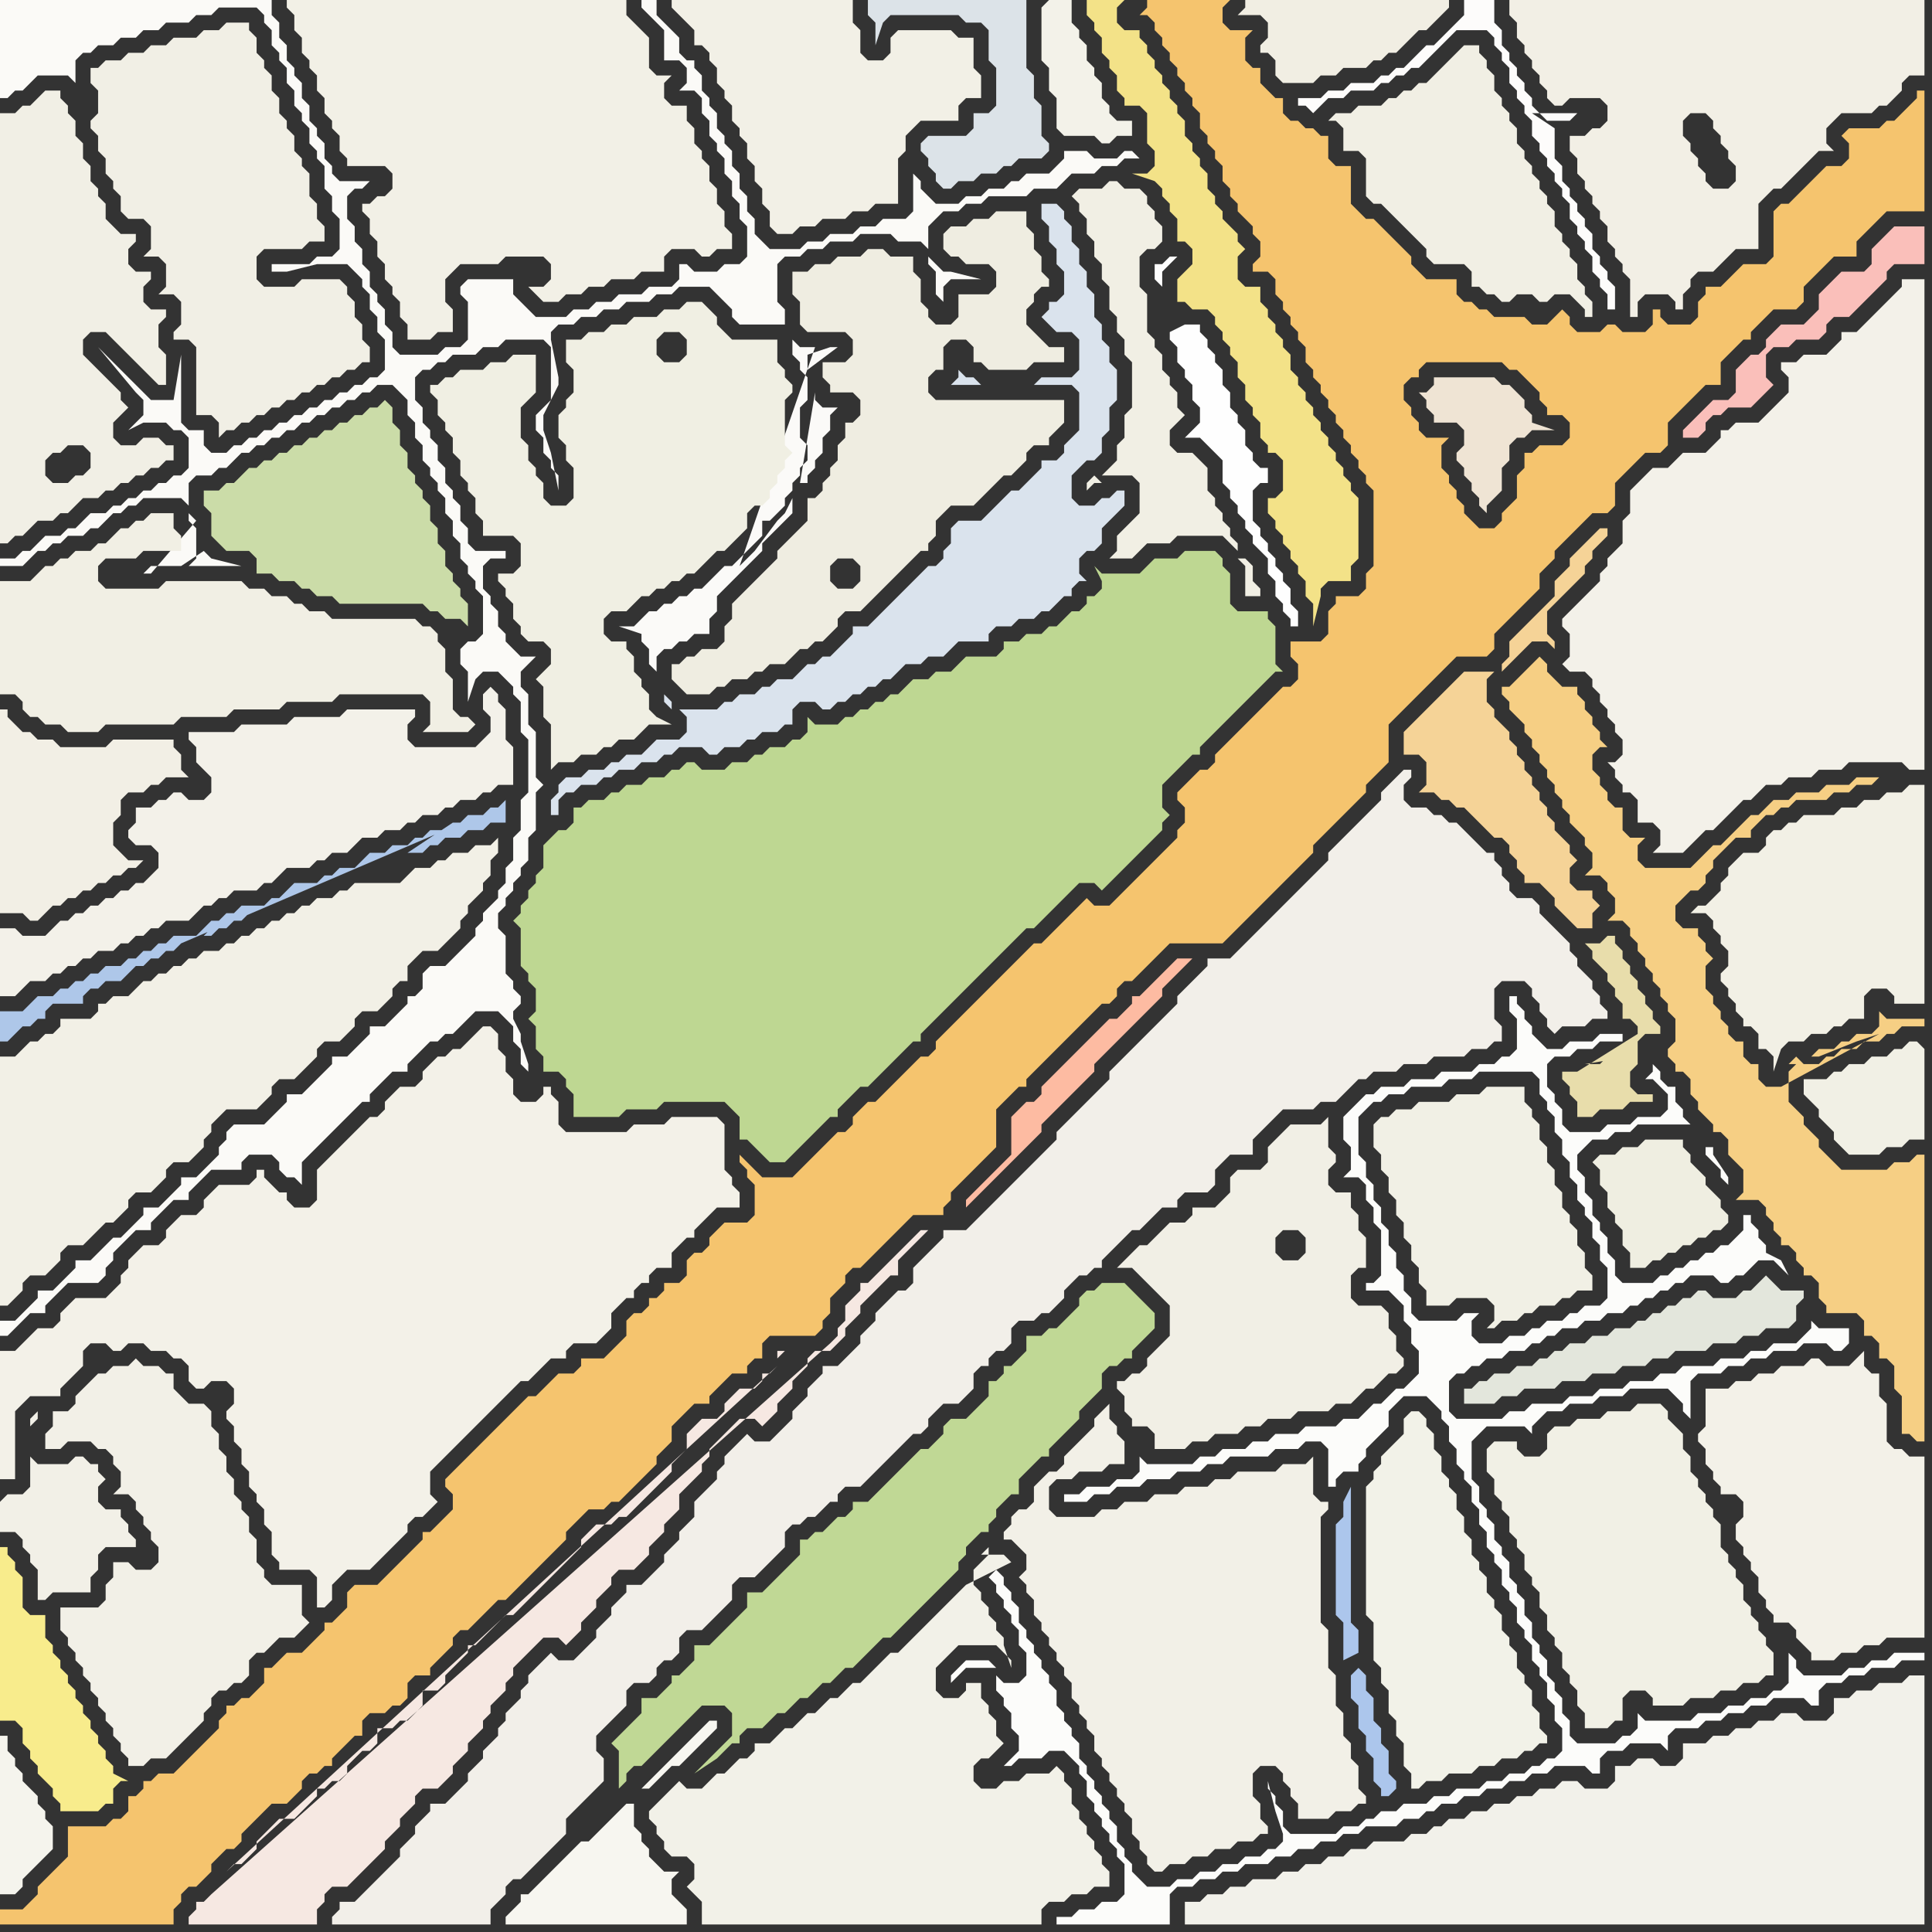 <svg width="256" height="256" xmlns="http://www.w3.org/2000/svg"><rect width="100%" height="100%" fill="#333333" stroke="none"/><script> 
var tempColor;
function hoverPath(evt){
obj = evt.target;
tempColor = obj.getAttribute("fill");
obj.setAttribute("fill","red");
//alert(tempColor);
//obj.setAttribute("stroke","red");}
function recoverPath(evt){
obj = evt.target;
obj.setAttribute("fill", tempColor);
//obj.setAttribute("stroke", tempColor);
}</script><path onmouseover="hoverPath(evt)" onmouseout="recoverPath(evt)" fill="rgb(243,241,233)" d="M  0,128l 0,4 2,0 1,-1 0,0 1,-1 2,0 1,-1 1,0 1,-1 1,0 1,-1 1,0 1,-1 2,0 1,-1 1,0 1,-1 1,0 1,-1 1,0 1,-1 3,0 1,-1 1,-1 1,0 1,-1 1,0 1,-1 3,0 1,-1 1,0 1,-1 1,-1 3,0 1,-1 1,0 1,-1 2,0 1,-1 1,-1 2,0 1,-1 2,0 1,-1 1,0 1,-1 2,0 1,-1 1,0 1,-1 2,0 1,-1 1,0 1,-1 2,0 0,-5 -1,-1 0,-4 -1,-1 0,-1 -1,-1 -1,1 0,2 1,1 0,2 -1,1 -1,1 -8,0 -1,-1 0,-2 1,-1 0,-1 -9,0 -1,1 -6,0 -1,1 -6,0 -1,1 -6,0 0,1 1,1 0,2 1,1 1,1 0,2 -1,1 -2,0 -1,-1 -1,0 -1,1 -1,0 -1,1 -2,0 0,2 -1,1 0,1 1,1 2,0 1,1 0,2 -1,1 -1,1 -1,0 -1,1 -1,0 -1,1 -1,0 -1,1 -1,0 -1,1 -1,0 -1,1 -1,0 -1,1 -1,1 -3,0 -1,-1 -2,0Z"/>
<path onmouseover="hoverPath(evt)" onmouseout="recoverPath(evt)" fill="rgb(203,220,168)" d="M  31,64l -1,0 -1,1 -2,0 0,2 1,1 0,3 1,1 1,1 3,0 1,1 0,2 2,0 1,1 2,0 1,1 1,0 1,1 2,0 1,1 11,0 1,1 1,0 1,1 2,0 1,1 0,-3 -1,-1 0,-1 -1,-1 0,-1 -1,-1 0,-2 -1,-1 0,-2 -1,-1 0,-2 -1,-1 0,-1 -1,-1 0,-1 -1,-1 0,-2 -1,-1 0,-2 -1,-1 0,-2 -1,-1 -1,1 -1,0 -1,1 -1,0 -1,1 -1,0 -1,1 -1,0 -1,1 -1,0 -1,1 -1,0 -1,1 -1,0 -1,1 -1,0 -1,1 -1,0 -2,2Z"/>
<path onmouseover="hoverPath(evt)" onmouseout="recoverPath(evt)" fill="rgb(242,239,233)" d="M  51,248l 0,0 -1,1 -2,2 -1,1 -2,0 0,1 -1,1 0,1 21,0 0,-2 1,-1 1,-1 0,-1 1,-1 1,0 1,-1 1,-1 1,-1 1,-1 1,-1 1,-1 0,-2 1,-1 1,-1 1,-1 1,-1 1,-1 0,-3 -1,-1 0,-2 1,-1 1,-1 1,-1 1,-1 0,-2 1,-1 2,0 1,-1 0,-1 1,-1 1,0 1,-1 0,-2 1,-1 2,0 1,-1 1,-1 1,-1 1,-1 0,-2 1,-1 2,0 1,-1 1,-1 1,-1 1,-1 0,-2 1,-1 1,0 1,-1 1,0 1,-1 1,-1 1,0 0,-1 1,-1 2,0 1,-1 1,-1 1,-1 2,-2 1,-1 1,-1 1,0 1,-1 0,-1 1,-1 1,-1 2,0 1,-1 1,-1 0,-2 1,-1 1,0 0,-1 1,-1 1,0 1,-1 0,-2 1,-1 2,0 1,-1 1,0 1,-1 1,-1 0,-1 1,-1 1,-1 1,0 1,-1 1,0 0,-1 1,-1 1,-1 1,-1 1,-1 1,0 1,-1 1,-1 1,-1 2,0 0,-1 1,-1 3,0 1,-1 0,-2 1,-1 1,-1 3,0 0,-2 4,-4 4,0 1,-1 2,0 1,-1 1,-1 1,-1 1,0 1,-1 3,0 1,-1 3,0 1,-1 4,0 1,-1 2,0 1,-1 1,0 0,-2 -1,-1 0,-4 1,-1 3,0 1,1 0,1 1,1 0,1 1,1 0,1 1,1 1,-1 3,0 1,-1 2,0 0,-1 -1,-1 0,-1 -1,-1 0,-1 -1,-1 -1,-1 0,-1 -1,-1 0,-1 -1,-1 -1,-1 -1,-1 -1,-1 0,-1 -1,-1 -2,0 -1,-1 0,-1 -1,-1 0,-1 -1,-1 0,-1 -1,0 -1,-1 -1,-1 -1,-1 -1,-1 -1,0 -1,-1 -1,0 -1,-1 -2,0 -1,-1 0,-2 1,-1 0,-1 -1,0 -1,1 0,0 -1,1 -1,1 0,1 -1,1 -1,1 -1,1 -1,1 -1,1 -1,1 -1,1 0,1 -1,1 -1,1 -1,1 -1,1 -1,1 -1,1 -2,2 -1,1 -1,1 -1,1 -1,1 -1,1 -3,0 0,1 -1,1 -1,1 -2,2 0,1 -1,1 -1,1 -1,1 -1,1 -1,1 -1,1 -1,1 -1,1 -1,1 0,1 -1,1 -1,1 -1,1 -1,1 -1,1 -1,1 -1,1 0,1 -1,1 -1,1 -1,1 -1,1 -2,2 -1,1 -1,1 -1,1 -1,1 -2,2 -3,0 0,1 -1,1 -1,1 -1,1 -1,1 0,2 -1,1 -1,0 -1,1 -1,1 -1,1 0,1 -1,1 -1,1 0,1 -1,1 -1,1 -1,1 -2,0 0,1 -1,1 -1,1 0,1 -1,1 -1,1 0,1 -1,1 -1,1 -1,1 -2,0 -1,-1 -1,1 0,0 -1,1 -1,1 0,1 -1,1 0,1 -1,1 -1,1 -1,1 0,2 -1,1 -1,1 0,1 -1,1 -1,1 0,1 -2,2 -1,1 -2,0 0,1 -2,2 0,1 -2,2 0,1 -2,2 -1,1 -2,0 -1,-1 -1,1 0,0 -1,1 -1,1 0,1 -1,1 0,1 -1,1 -1,1 0,1 -1,1 0,1 -1,1 -1,1 0,1 -1,1 -1,1 0,1 -1,1 -1,1 -1,1 -2,0 0,1 -2,2 0,1 -1,1 -1,1 0,1 -1,1 -1,1Z"/>
<path onmouseover="hoverPath(evt)" onmouseout="recoverPath(evt)" fill="rgb(246,207,132)" d="M  203,88l -1,1 -1,1 -1,1 -1,0 0,1 1,1 0,1 1,1 1,1 0,1 1,1 0,1 1,1 0,1 1,1 0,1 1,1 0,1 1,1 0,1 1,1 0,1 1,1 1,1 0,1 1,1 0,2 -1,1 2,0 1,1 0,1 1,1 0,2 -1,1 2,0 1,1 0,1 1,1 0,1 1,1 0,1 1,1 0,1 1,1 0,1 1,1 0,1 1,1 0,3 -1,1 0,1 1,1 0,1 1,0 1,1 0,2 1,1 0,1 1,1 1,1 0,1 1,0 1,1 0,2 1,1 1,1 0,3 -1,1 3,0 1,1 0,1 1,1 0,1 1,1 0,1 1,0 1,1 0,1 1,1 0,1 1,0 1,1 0,2 1,1 0,1 4,0 1,1 0,2 1,0 1,1 0,2 1,0 1,1 0,3 1,1 0,5 1,0 1,1 1,0 0,-38 -1,0 -1,1 -2,0 -1,1 -6,0 -1,-1 -1,-1 -1,-1 0,-1 -1,-1 -1,-1 0,-1 -1,-1 -1,-1 0,-4 1,-1 -1,0 1,-1 1,1 2,0 1,-1 1,0 1,-1 2,0 1,-1 2,0 1,-1 1,0 1,-1 3,0 0,-1 -5,0 -1,-1 0,2 -1,1 -2,0 -1,1 -1,0 -1,1 -2,0 -1,1 1,0 5,-2 3,-1 -13,7 -2,0 -1,-1 0,-2 -1,0 -1,-1 0,-2 -1,0 -1,-1 0,-1 -1,-1 0,-1 -1,-1 0,-1 -1,-1 0,-3 1,-1 -1,-1 0,-1 -1,-1 0,-1 -2,0 -1,-1 0,-2 1,-1 1,-1 1,0 1,-1 0,-1 1,-1 0,-1 1,-1 1,-1 1,-1 2,0 0,-1 1,-1 1,-1 1,0 1,-1 1,0 1,-1 4,0 1,-1 2,0 1,-1 2,0 1,-1 -3,0 -1,1 -3,0 -1,1 -3,0 -1,1 -2,0 -1,1 -1,1 -1,0 -3,3 -1,1 -1,0 -1,1 -1,1 -1,1 -6,0 -1,-1 0,-2 1,-1 -2,0 -1,-1 0,-3 -1,0 -1,-1 0,-1 -1,-1 0,-1 -1,-1 0,-2 1,-1 1,0 -1,-1 0,-1 -1,-1 0,-1 -1,-1 0,-1 -1,-1 0,-1 -2,0 -1,-1 -1,-1 0,-1 -1,-1 -1,1Z"/>
<path onmouseover="hoverPath(evt)" onmouseout="recoverPath(evt)" fill="rgb(247,246,240)" d="M  81,241l 0,0 -1,1 -1,1 -1,1 -1,0 -1,1 -1,1 -3,3 -1,1 -1,1 -1,0 0,1 -1,1 -1,1 0,1 24,0 0,-2 -1,-1 0,0 -1,-1 0,-2 1,-1 -2,0 -1,-1 -1,-1 0,-1 -1,-1 0,-1 -1,-1 0,-3 -1,0 -1,1 -1,1 4,-4 1,0 1,-1 1,-1 1,-1 1,0 1,-1 1,-1 1,-1 1,-1 1,-1 0,-1 -1,0 -1,1 0,0 -1,1 -1,1 -3,3 -1,1 -6,6Z"/>
<path onmouseover="hoverPath(evt)" onmouseout="recoverPath(evt)" fill="rgb(242,240,230)" d="M  91,0l -2,0 0,1 1,1 0,0 1,1 1,1 0,2 1,0 1,1 0,1 1,1 0,2 1,1 0,1 1,1 0,2 1,1 0,1 1,1 0,2 1,1 0,2 1,1 0,2 1,1 0,2 1,1 2,0 1,-1 2,0 1,-1 3,0 1,-1 2,0 1,-1 3,0 0,-6 1,-1 0,-2 1,-1 1,-1 5,0 0,-2 1,-1 2,0 0,-3 -1,-1 0,-4 -2,0 -1,-1 -7,0 -1,1 0,2 -1,1 -2,0 -1,-1 0,-3 -1,-1 0,-3Z"/>
<path onmouseover="hoverPath(evt)" onmouseout="recoverPath(evt)" fill="rgb(243,242,233)" d="M  138,1l 0,7 1,1 0,3 1,1 0,4 1,1 4,0 1,1 1,0 1,-1 2,0 0,-2 -2,0 -1,-1 0,-1 -1,-1 0,-2 -1,-1 0,-1 -1,-1 0,-2 -1,-1 0,-1 -1,-1 0,-3 -3,0 -1,1Z"/>
<path onmouseover="hoverPath(evt)" onmouseout="recoverPath(evt)" fill="rgb(243,226,136)" d="M  145,0l -1,0 0,2 1,1 0,1 1,1 0,2 1,1 0,1 1,1 0,2 1,1 0,1 2,0 1,1 0,4 1,1 0,2 -1,1 -2,0 3,1 0,0 1,1 0,1 1,1 0,1 1,1 0,3 1,0 1,1 0,2 -1,1 -1,1 0,3 1,0 1,1 2,0 1,1 0,1 1,1 0,1 1,1 0,1 1,1 0,2 1,1 0,2 1,1 0,1 1,1 0,2 1,1 0,1 1,0 1,1 0,4 -1,1 -1,0 0,2 1,1 0,1 1,1 0,1 1,1 0,1 1,1 0,1 1,1 0,2 1,1 0,3 1,-4 0,-1 1,-1 3,0 0,-2 1,-1 0,-8 -1,-1 0,-1 -1,-1 0,-1 -1,-1 0,-1 -1,-1 0,-1 -1,-1 0,-1 -1,-1 0,-1 -1,-1 0,-1 -1,-1 0,-1 -1,-1 0,-2 -1,-1 0,-1 -1,-1 0,-1 -1,-1 0,-1 -1,-1 0,-2 -2,0 -1,-1 0,-3 1,-1 -1,-1 0,-1 -1,-1 -1,-1 0,-1 -1,-1 0,-1 -1,-1 0,-2 -1,-1 0,-1 -1,-1 0,-1 -1,-1 0,-2 -1,-1 0,-1 -1,-1 0,-1 -1,-1 0,-1 -1,-1 0,-1 -1,-1 0,-1 -1,-1 0,-1 -2,0 -1,-1 0,-2 1,-1Z"/>
<path onmouseover="hoverPath(evt)" onmouseout="recoverPath(evt)" fill="rgb(241,238,227)" d="M  166,0l -1,0 0,1 -1,1 3,0 1,1 0,2 -1,1 0,1 1,0 1,1 0,2 1,1 4,0 1,-1 2,0 1,-1 3,0 1,-1 1,0 1,-1 1,0 1,-1 1,-1 1,-1 1,0 1,-1 1,-1 1,-1 0,-1Z"/>
<path onmouseover="hoverPath(evt)" onmouseout="recoverPath(evt)" fill="rgb(241,239,228)" d="M  178,17l 0,3 2,0 1,1 0,5 1,1 1,0 1,1 1,1 1,1 1,1 1,1 1,1 0,1 1,1 4,0 1,1 0,2 1,0 1,1 1,0 1,1 1,0 1,-1 2,0 1,1 1,0 1,-1 2,0 1,1 1,1 0,1 1,0 0,-2 -1,-1 0,-1 -1,-1 0,-2 -1,-1 0,-1 -1,-1 0,-1 -1,-1 0,-2 -1,-1 0,-1 -1,-1 0,-1 -1,-1 0,-1 -1,-1 0,-1 -1,-1 0,-2 -1,-1 0,-1 -1,-1 0,-1 -1,-1 0,-2 -1,-1 0,-1 -1,-1 0,-1 -2,0 -1,1 0,0 -1,1 -1,1 -1,1 -1,1 -1,0 -1,1 -1,0 -1,1 -1,0 -1,1 -3,0 -1,1 -2,0 -1,1 1,0 1,1Z"/>
<path onmouseover="hoverPath(evt)" onmouseout="recoverPath(evt)" fill="rgb(251,250,247)" d="M  2,74l -2,0 0,1 3,0 1,-1 0,0 1,-1 1,0 1,-1 1,0 1,-1 2,0 1,-1 1,0 1,-1 1,-1 1,0 1,-1 1,0 1,-1 5,0 1,1 0,-3 1,-1 2,0 1,-1 1,0 1,-1 1,-1 1,0 1,-1 1,0 1,-1 1,0 1,-1 1,0 1,-1 1,0 1,-1 1,0 1,-1 1,0 1,-1 1,0 1,-1 1,0 1,-1 2,0 1,1 1,1 0,2 1,1 0,2 1,1 0,2 1,1 0,1 1,1 0,1 1,1 0,2 1,1 0,2 1,1 0,2 1,1 0,1 1,1 0,1 1,1 0,5 -1,1 -1,0 -1,1 0,2 1,1 0,4 1,-3 1,-1 2,0 1,1 1,1 0,1 1,1 0,4 1,1 0,7 -1,1 0,4 -1,1 0,3 -1,1 0,2 -1,1 0,1 -1,1 -1,1 0,1 -1,1 0,1 -1,1 -2,2 -1,1 -2,0 -1,1 0,2 -1,1 -1,0 0,1 -1,1 -1,1 -1,1 -2,0 0,1 -2,2 -1,1 -2,0 0,1 -1,1 -1,1 -1,1 -1,1 -2,0 0,1 -1,1 -1,1 -1,1 -4,0 -1,1 0,1 -1,1 0,1 -1,1 -1,1 -1,1 -2,0 0,1 -1,1 -1,1 -1,1 -2,0 0,1 -2,2 -1,1 -1,0 -1,1 -1,1 -1,1 -2,0 0,1 -1,1 -1,1 -1,1 -2,0 0,1 -2,2 -1,1 -2,0 0,2 1,0 1,-1 0,0 1,-1 1,-1 2,0 0,-1 1,-1 1,-1 1,-1 4,0 1,-1 0,-1 1,-1 0,-1 1,-1 1,-1 1,-1 2,0 0,-1 1,-1 2,-2 2,0 0,-1 1,-1 1,-1 1,-1 4,0 0,-1 1,-1 3,0 1,1 0,1 1,1 1,0 1,1 0,-3 1,-1 1,-1 1,-1 1,-1 1,-1 1,-1 1,-1 1,-1 1,0 0,-1 1,-1 1,-1 1,-1 2,0 0,-1 1,-1 2,-2 1,0 1,-1 1,0 2,-2 1,-1 3,0 1,1 1,1 0,2 1,1 0,2 1,1 0,-1 -1,-3 0,-1 -1,-2 0,-1 1,-1 0,-1 -1,-1 0,-1 -1,-1 0,-5 -1,-1 0,-2 1,-1 0,-1 1,-1 0,-1 1,-1 0,-1 1,-1 0,-3 1,-1 0,-5 1,-1 -1,-1 0,-6 -1,-1 0,-4 -1,-1 0,-2 1,-1 1,-1 -2,0 -1,-1 -1,-1 0,-1 -1,-1 0,-2 -1,-1 0,-1 -1,-1 0,-3 1,-1 2,0 0,-1 -4,0 -1,-1 0,-2 -1,-1 0,-2 -1,-1 0,-1 -1,-1 0,-2 -1,-1 0,-2 -1,-1 0,-1 -1,-1 0,-2 -1,-1 0,-3 1,-1 1,0 1,-1 1,0 1,-1 3,0 1,-1 2,0 1,-1 5,0 1,1 0,7 -1,1 0,0 -1,1 0,2 1,1 0,2 1,1 0,1 1,1 0,2 -1,-5 0,0 -1,-3 0,-2 2,-4 0,-1 -1,-5 0,-1 1,-1 2,0 1,-1 2,0 1,-1 2,0 1,-1 3,0 1,-1 2,0 1,-1 4,0 1,1 1,1 1,1 0,1 1,1 6,0 0,-2 -1,-1 0,-5 1,-1 2,0 1,-1 2,0 1,-1 3,0 1,-1 4,0 1,1 3,0 1,1 0,-3 1,-1 1,-1 2,0 1,-1 2,0 1,-1 5,0 1,-1 3,0 1,-1 1,-1 3,0 1,-1 2,0 1,-1 2,0 -1,-1 -1,0 -1,1 -3,0 -1,-1 -3,0 0,1 -1,1 -1,1 -3,0 -1,1 -1,0 -1,1 -2,0 -1,1 -2,0 -1,1 -3,0 -1,-1 -1,-1 0,-1 -1,-1 0,5 -1,1 -3,0 -1,1 -2,0 -1,1 -3,0 -1,1 -2,0 -1,1 -4,0 -1,-1 -1,-1 0,-2 -1,-1 0,-2 -1,-1 0,-2 -1,-1 0,-2 -1,-1 0,-1 -1,-1 0,-2 -1,-1 0,-1 -1,-1 0,-2 -1,-1 0,-1 -1,0 -1,-1 0,-2 -1,-1 -1,-1 -1,-1 0,-2 -2,0 0,1 1,1 0,0 1,1 1,1 0,4 2,0 1,1 0,2 -1,1 2,0 1,1 0,2 1,1 0,2 1,1 0,1 1,1 0,2 1,1 0,2 1,1 0,2 1,1 0,4 -1,1 -2,0 -1,1 -3,0 -1,-1 -1,0 0,2 -1,1 -3,0 -1,1 -3,0 -1,1 -2,0 -1,1 -2,0 -1,1 -4,0 -1,-1 -1,-1 -1,-1 0,-2 -6,0 -1,1 0,1 1,1 0,5 -1,1 -2,0 -1,1 -5,0 -1,-1 0,-2 -1,-1 0,-2 -1,-1 0,-1 -1,-1 0,-2 -1,-1 0,-2 -1,-1 0,-2 -1,-1 0,-3 1,-1 1,0 1,-1 -4,0 -1,-1 0,-1 -1,-1 0,-2 -1,-1 0,-1 -1,-1 0,-2 -1,-1 0,-2 -1,-1 0,-1 -1,-1 0,-2 -1,-1 0,-2 -1,-1 0,-2 -36,0 0,13 1,0 1,-1 1,0 1,-1 1,-1 4,0 1,1 0,-3 1,-1 1,0 1,-1 2,0 1,-1 2,0 1,-1 2,0 1,-1 3,0 1,-1 2,0 1,-1 5,0 1,1 0,1 1,1 0,2 1,1 0,1 1,1 0,2 1,1 0,2 1,1 0,1 1,1 0,2 1,1 0,1 1,1 0,3 1,1 0,2 1,1 0,4 -1,1 -2,0 -1,1 -5,0 0,1 2,0 4,-1 4,0 1,1 1,1 0,1 1,1 0,2 1,1 0,2 1,1 0,4 -1,1 -1,0 -1,1 -1,0 -1,1 -1,0 -1,1 -1,0 -1,1 -1,0 -1,1 -1,0 -1,1 -1,0 -1,1 -1,0 -1,1 -1,0 -1,1 -1,0 -1,1 -2,0 -1,-1 0,-2 -2,0 -1,-1 0,-9 -1,6 -3,0 -1,-1 -1,-1 -1,-1 -1,-1 -1,-1 -1,-1 -1,-1 5,6 0,0 1,1 0,2 -1,1 -1,1 2,-1 3,0 1,1 1,0 1,1 0,4 -1,1 -1,0 -1,1 -1,0 -1,1 -1,0 -1,1 -1,0 -1,1 -1,0 -1,1 -2,0 -2,2 -1,0 -1,1 -2,0 -1,1 -1,1 -1,0 -1,1 66,-38 0,0 -66,38 121,-40 0,1 1,1 0,3 1,1 0,-2 1,-1 4,0 -4,-1 -1,0 -1,-1 -1,-1 -121,40 23,-6 0,1 1,1 0,4 -1,1 7,0 -4,-1 0,0 -1,-1 -3,2 -4,0 -1,1 1,0 6,-7 -1,-1 -23,6Z"/>
<path onmouseover="hoverPath(evt)" onmouseout="recoverPath(evt)" fill="rgb(245,196,110)" d="M  17,240l 0,0 -1,1 -1,0 -1,1 -5,0 0,4 -1,1 -1,1 -1,1 -1,1 0,1 -1,1 -1,1 -3,0 0,2 23,0 0,-2 1,-1 0,-1 1,-1 1,0 1,-1 1,-1 0,-1 1,-1 1,-1 1,0 1,-1 0,-1 1,-1 1,-1 1,-1 1,-1 2,0 1,-1 1,-1 0,-1 1,-1 1,0 1,-1 1,0 0,-1 2,-2 1,-1 1,0 0,-2 1,-1 2,0 1,-1 1,0 1,-1 0,-2 1,-1 2,0 0,-1 1,-1 1,-1 1,-1 0,-1 1,-1 1,0 1,-1 1,-1 1,-1 1,-1 1,0 1,-1 1,-1 1,-1 1,-1 1,-1 1,-1 1,-1 1,-1 0,-1 1,-1 1,-1 1,-1 2,0 1,-1 1,0 2,-2 1,-1 1,-1 1,-1 0,-1 1,-1 1,-1 0,-2 1,-1 2,-2 2,0 0,-1 1,-1 1,-1 1,-1 2,0 0,-1 1,-1 1,0 0,-2 1,-1 6,0 1,-1 0,-1 1,-1 0,-2 1,-1 1,-1 0,-1 1,-1 1,0 1,-1 1,-1 1,-1 1,-1 1,-1 1,-1 1,-1 4,0 0,-1 1,-1 0,-1 1,-1 2,-2 1,-1 1,-1 1,-1 0,-5 1,-1 1,-1 1,-1 1,0 0,-1 1,-1 1,-1 1,-1 1,-1 1,-1 1,-1 1,-1 1,-1 1,-1 1,-1 1,0 1,-1 0,-1 1,-1 1,0 1,-1 1,-1 1,-1 1,-1 1,-1 7,0 1,-1 4,-4 1,-1 4,-4 1,-1 1,-1 0,-1 2,-2 1,-1 4,-4 0,-1 1,-1 1,-1 1,-1 0,-5 1,-1 1,-1 1,-1 1,-1 1,-1 1,-1 1,-1 1,-1 1,-1 4,0 1,-1 0,-2 1,-1 1,-1 1,-1 1,-1 1,-1 1,-1 0,-2 1,-1 1,-1 0,-1 1,-1 1,-1 1,-1 1,-1 1,-1 2,0 1,-1 0,-3 1,-1 1,-1 1,-1 1,-1 2,0 1,-1 0,-3 1,-1 1,-1 1,-1 1,-1 1,-1 2,0 0,-3 1,-1 1,-1 1,-1 1,0 0,-1 1,-1 1,-1 1,-1 3,0 1,-1 0,-2 1,-1 1,-1 1,-1 1,-1 3,0 0,-2 1,-1 1,-1 1,-1 1,-1 5,0 0,-16 -1,0 0,1 -1,1 -1,1 -1,1 -1,0 -1,1 -4,0 -1,1 1,1 0,2 -1,1 -2,0 -1,1 -1,1 -1,1 -1,1 -1,1 -1,0 -1,1 0,6 -1,1 -3,0 -1,1 -1,1 -1,1 -2,0 0,1 -1,1 0,2 -1,1 -3,0 -1,-1 0,-1 -1,0 0,2 -1,1 -3,0 -1,-1 -1,0 -1,1 -3,0 -1,-1 0,-1 -1,-1 -1,1 0,0 -1,1 -2,0 -1,-1 -4,0 -1,-1 -1,0 -1,-1 -1,0 -1,-1 0,-2 -4,0 -1,-1 -1,-1 0,-1 -1,-1 -1,-1 -1,-1 -1,-1 -1,-1 -1,0 -1,-1 -1,-1 0,-5 -2,0 -1,-1 0,-3 -1,0 -1,-1 -1,0 -1,-1 -1,0 -1,-1 0,-2 -1,0 -1,-1 -1,-1 0,-2 -1,0 -1,-1 0,-3 1,-1 -3,0 -1,-1 0,-2 1,-1 -11,0 0,1 -1,1 1,0 1,1 0,1 1,1 0,1 1,1 0,1 1,1 0,1 1,1 0,1 1,1 0,1 1,1 0,2 1,1 0,1 1,1 0,1 1,1 0,2 1,1 0,1 1,1 0,1 1,1 1,1 0,1 1,1 0,2 -1,1 0,1 2,0 1,1 0,2 1,1 0,1 1,1 0,1 1,1 0,1 1,1 0,2 1,1 0,1 1,1 0,1 1,1 0,1 1,1 0,1 1,1 0,1 1,1 0,1 1,1 0,1 1,1 0,1 1,1 0,10 -1,1 0,2 -1,1 -3,0 0,1 -1,1 0,3 -1,1 -4,0 0,2 1,1 0,2 -1,1 -1,0 -1,1 -2,2 -1,1 -4,4 -1,1 0,1 -1,1 -1,0 -1,1 -1,1 -1,1 0,1 1,1 0,2 -1,1 0,1 -1,1 -2,2 -1,1 -4,4 -1,1 -2,0 -1,-1 -1,1 -1,1 -1,1 -1,1 -1,1 -1,1 -1,0 -1,1 -1,1 -1,1 -1,1 -1,1 -1,1 -1,1 -1,1 -1,1 -1,1 -1,1 -1,1 -1,1 0,1 -1,1 -1,0 -1,1 -1,1 -1,1 -1,1 -1,1 -1,1 -1,0 -2,2 0,1 -1,1 -1,0 -2,2 -1,1 -1,1 -1,1 -1,1 -4,0 -1,-1 -1,-1 -1,-1 0,1 1,1 0,1 1,1 0,4 -1,1 -3,0 -1,1 -1,1 0,1 -1,1 -1,0 -1,1 0,2 -1,1 -2,0 0,1 -1,1 -1,0 0,1 -1,1 -1,0 -1,1 0,2 -1,1 -2,2 -3,0 0,1 -1,1 -2,0 -1,1 -1,1 -1,1 -1,0 -2,2 -1,1 -4,4 -1,1 -1,1 -1,1 -1,1 0,1 1,1 0,2 -1,1 -1,1 -1,1 -1,0 0,1 -1,1 -2,2 -1,1 -1,1 -1,1 -3,0 -1,1 0,2 -1,1 -1,1 -1,0 0,1 -1,1 -1,1 -1,1 -2,0 -1,1 -1,1 -1,0 0,2 -1,1 -1,1 -1,0 -1,1 -1,0 0,1 -1,1 0,1 -1,1 -1,1 -2,2 -1,1 -1,1 -2,0 -1,1 -1,0 0,1 -1,1 -1,0 0,2 182,-192 1,1 1,0 1,1 1,1 1,1 0,1 1,1 0,1 2,0 1,1 0,2 -1,1 -3,0 -1,1 -1,0 0,2 -1,1 0,3 -2,2 0,1 -1,1 -2,0 -1,-1 -1,-1 0,-1 -1,-1 0,-1 -1,-1 0,-1 -1,-1 0,-3 1,-1 -3,0 -1,-1 0,-1 -1,-1 0,-1 -1,-1 0,-2 1,-1 1,0 0,-1 1,-1 10,0 -182,192Z"/>
<path onmouseover="hoverPath(evt)" onmouseout="recoverPath(evt)" fill="rgb(239,228,212)" d="M  191,50l -1,0 0,1 -1,1 -1,0 1,1 0,1 1,1 0,1 3,0 1,1 0,2 -1,1 0,1 1,1 0,1 1,1 0,1 1,1 0,1 1,1 0,-1 1,-1 0,0 1,-1 0,-3 1,-1 0,-2 1,-1 1,0 1,-1 3,0 -3,-1 0,-1 -1,-1 0,-1 -1,-1 -1,-1 -1,0 -1,-1Z"/>
<path onmouseover="hoverPath(evt)" onmouseout="recoverPath(evt)" fill="rgb(243,241,232)" d="M  226,186l 0,3 -1,1 0,1 1,1 0,2 1,1 0,1 1,1 0,1 2,0 1,1 0,2 -1,1 0,2 1,1 0,1 1,1 0,1 1,1 0,2 1,1 0,1 1,1 0,1 2,0 1,1 0,1 1,1 1,1 0,1 3,0 1,-1 2,0 1,-1 2,0 1,-1 5,0 0,-24 -2,0 -1,-1 -1,0 -1,-1 0,-5 -1,-1 0,-3 -1,0 -1,-1 0,-2 -1,1 0,0 -1,1 -3,0 -1,-1 -1,0 -1,1 -3,0 -1,1 -2,0 -1,1 -2,0 -1,1 -3,0Z"/>
<path onmouseover="hoverPath(evt)" onmouseout="recoverPath(evt)" fill="rgb(241,240,229)" d="M  254,138l -1,0 -1,1 -1,0 -1,1 -2,0 -1,1 -2,0 -1,1 -1,0 -1,1 -3,0 0,2 1,1 0,0 1,1 0,1 1,1 1,1 0,1 1,1 1,1 4,0 1,-1 2,0 1,-1 2,0 0,-12 -1,-1Z"/>
<path onmouseover="hoverPath(evt)" onmouseout="recoverPath(evt)" fill="rgb(246,232,226)" d="M  28,251l 0,0 -1,1 -1,0 0,1 -1,1 0,1 17,0 0,-2 1,-1 0,-1 1,-1 2,0 1,-1 2,-2 1,-1 1,-1 0,-1 1,-1 1,-1 0,-1 1,-1 1,-1 0,-1 1,-1 2,0 1,-1 1,-1 0,-1 1,-1 1,-1 0,-1 1,-1 1,-1 0,-1 1,-1 0,-1 1,-1 1,-1 0,-1 1,-1 0,-1 1,-1 1,-1 1,-1 1,-1 2,0 1,1 1,-1 0,0 1,-1 0,-1 1,-1 1,-1 0,-1 1,-1 1,-1 0,-1 1,-1 2,0 1,-1 1,-1 0,-1 1,-1 1,-1 0,-1 1,-1 1,-1 0,-2 1,-1 1,-1 1,-1 0,-1 1,-1 0,-1 1,-1 1,-1 1,-1 1,-1 2,0 1,1 1,-1 0,0 1,-1 0,-1 1,-1 1,-1 0,-1 2,-2 0,-1 1,-1 2,0 1,-1 1,-1 0,-1 1,-1 1,-1 0,-1 1,-1 1,-1 1,-1 1,-1 1,0 0,-2 3,-3 1,-1 -1,0 -1,1 -1,1 -2,2 0,0 -2,2 -1,1 -1,0 0,1 -1,1 -1,1 0,2 -1,1 0,1 -1,1 -82,73 1,-1 0,0 -1,1 75,-70 -1,1 -1,0 0,1 -1,1 -2,0 -1,1 -1,1 0,1 -1,1 -2,0 -1,1 -1,1 0,2 -1,1 -1,1 0,1 -1,1 -1,1 -1,1 -1,1 -1,1 -1,1 -1,0 -1,1 -2,0 -2,2 0,1 -3,3 -1,1 -1,1 -1,1 -1,1 -2,2 -1,0 -1,1 -1,1 -1,1 -1,1 -1,0 0,1 -1,1 -1,1 -1,1 0,1 -1,1 -2,0 0,2 -1,1 -1,1 -1,0 -1,1 -2,0 0,2 -1,1 -1,0 -1,1 -1,1 0,1 -1,1 -1,0 -1,1 -1,0 0,1 -1,1 -1,1 -1,1 -2,0 -1,1 -1,1 -1,1 0,1 -1,1 -1,1 -1,0 -1,1 73,-67 -75,70 75,-71 1,-1 -1,0 0,1 -75,71Z"/>
<path onmouseover="hoverPath(evt)" onmouseout="recoverPath(evt)" fill="rgb(242,240,230)" d="M  45,18l 0,2 1,1 0,1 5,0 1,1 0,2 -1,1 -1,0 -1,1 -1,0 0,1 1,1 0,2 1,1 0,2 1,1 0,2 1,1 0,1 1,1 0,2 1,1 0,2 3,0 1,-1 2,0 0,-3 -1,-1 0,-3 1,-1 1,-1 5,0 1,-1 5,0 1,1 0,2 -1,1 -2,0 1,1 0,0 1,1 2,0 1,-1 2,0 1,-1 2,0 1,-1 3,0 1,-1 3,0 0,-2 1,-1 3,0 1,1 1,0 1,-1 2,0 0,-2 -1,-1 0,-2 -1,-1 0,-2 -1,-1 0,-2 -1,-1 0,-1 -1,-1 0,-2 -1,-1 0,-2 -2,0 -1,-1 0,-2 1,-1 -2,0 -1,-1 0,-4 -1,-1 -1,-1 -1,-1 0,-2 -45,0 0,1 1,1 0,2 1,1 0,2 1,1 0,1 1,1 0,2 1,1 0,2 1,1 0,1 1,1Z"/>
<path onmouseover="hoverPath(evt)" onmouseout="recoverPath(evt)" fill="rgb(241,239,228)" d="M  143,27l 0,1 1,1 0,2 1,1 0,2 1,1 0,2 1,1 0,3 1,1 0,2 1,1 0,2 1,1 0,6 -1,1 0,3 -1,1 0,2 -1,1 -1,1 4,0 1,1 0,4 -1,1 -1,1 -1,1 0,2 -1,1 3,0 1,-1 0,0 1,-1 3,0 1,-1 6,0 1,1 1,1 0,-1 -1,-1 0,-1 -1,-1 0,-1 -1,-1 0,-1 -1,-1 0,-3 -1,-1 -1,-1 -2,0 -1,-1 0,-2 1,-1 1,-1 -1,-1 0,-2 -1,-1 0,-1 -1,-1 0,-2 -1,-1 0,-1 -1,-1 0,-5 -1,-1 0,-4 1,-1 1,0 1,-1 0,-2 -1,-1 0,-1 -1,-1 0,-1 -1,-1 -2,0 -1,-1 -1,0 -1,1 -3,0 -1,1 1,1 21,47 1,1 0,4 2,0 0,-1 -1,-1 0,-2 -1,-1 -1,0 -21,-47 3,37 -1,-1 -1,1 0,1 1,-1 1,0 -3,-37Z"/>
<path onmouseover="hoverPath(evt)" onmouseout="recoverPath(evt)" fill="rgb(242,241,234)" d="M  191,242l -1,0 -1,1 -2,0 -1,1 -4,0 -1,1 -2,0 -1,1 -2,0 -1,1 -2,0 -1,1 -2,0 -1,1 -3,0 -1,1 -2,0 -1,1 -2,0 -1,1 -2,0 0,3 98,0 0,-33 -2,0 -1,1 -3,0 -1,1 -2,0 -1,1 -2,0 0,2 -1,1 -3,0 -1,-1 -2,0 -1,1 -2,0 -1,1 -2,0 -1,1 -2,0 -1,1 -3,0 0,2 -1,1 -2,0 -1,-1 -2,0 -1,1 -2,0 0,2 -1,1 -3,0 -1,-1 -2,0 -1,1 -2,0 -1,1 -2,0 -1,1 -2,0 -1,1 -2,0 -1,1 -2,0 -1,1Z"/>
<path onmouseover="hoverPath(evt)" onmouseout="recoverPath(evt)" fill="rgb(242,239,229)" d="M  210,18l -2,0 0,2 1,1 0,2 1,1 0,1 1,1 0,1 1,1 0,1 1,1 0,2 1,1 0,1 1,1 0,1 1,1 0,5 1,0 0,-2 1,-1 3,0 1,1 0,1 1,0 0,-2 1,-1 0,-1 1,-1 2,0 1,-1 1,-1 1,-1 3,0 0,-6 1,-1 1,-1 1,0 1,-1 1,-1 1,-1 1,-1 1,-1 2,0 -1,-1 0,-2 1,-1 1,-1 4,0 1,-1 1,0 1,-1 1,-1 0,-1 1,-1 2,0 0,-10 -55,0 0,2 1,1 0,2 1,1 0,1 1,1 0,1 1,1 0,1 1,1 0,1 1,1 1,0 1,-1 4,0 1,1 0,2 -1,1 -1,0 -1,1 20,6 -1,1 -2,0 -1,-1 0,-1 -1,-1 0,-1 -1,-1 0,-1 -1,-1 0,-2 1,-1 2,0 1,1 0,1 1,1 0,1 1,1 0,1 1,1 0,2 -20,-6Z"/>
<path onmouseover="hoverPath(evt)" onmouseout="recoverPath(evt)" fill="rgb(242,240,231)" d="M  8,187l -1,0 0,2 -1,1 0,2 2,0 1,-1 3,0 1,1 1,0 1,1 0,1 1,1 0,2 -1,1 2,0 1,1 0,1 1,1 0,1 1,1 0,1 1,1 0,2 -1,1 -2,0 -1,-1 -2,0 0,2 -1,1 0,2 -1,1 -5,0 0,3 1,1 0,1 1,1 0,1 1,1 0,1 1,1 0,1 1,1 0,1 1,1 0,1 1,1 0,1 1,1 0,1 1,1 0,1 2,0 1,-1 2,0 1,-1 1,-1 2,-2 1,-1 0,-1 1,-1 0,-1 1,-1 1,0 1,-1 1,0 1,-1 0,-2 1,-1 1,0 1,-1 1,-1 2,0 1,-1 1,-1 -1,-1 0,-4 -4,0 -1,-1 0,-1 -1,-1 0,-3 -1,-1 0,-2 -1,-1 0,-1 -1,-1 0,-2 -1,-1 0,-2 -1,-1 0,-2 -1,-1 0,-2 -1,-1 -2,0 -1,-1 -1,-1 0,-2 -1,0 -1,-1 -2,0 -1,-1 -1,1 -2,0 -1,1 -1,0 -1,1 -1,1 -1,1 0,1 -1,1Z"/>
<path onmouseover="hoverPath(evt)" onmouseout="recoverPath(evt)" fill="rgb(241,239,229)" d="M  34,34l 0,0 1,-1 5,0 1,-1 2,0 0,-2 -1,-1 0,-2 -1,-1 0,-3 -1,-1 0,-1 -1,-1 0,-2 -1,-1 0,-1 -1,-1 0,-2 -1,-1 0,-2 -1,-1 0,-1 -1,-1 0,-2 -1,-1 0,-1 -3,0 -1,1 -2,0 -1,1 -3,0 -1,1 -2,0 -1,1 -2,0 -1,1 -2,0 -1,1 -1,0 0,2 1,1 0,3 -1,1 0,1 1,1 0,2 1,1 0,2 1,1 0,1 1,1 0,2 1,1 2,0 1,1 0,3 -1,1 2,0 1,1 0,3 -1,1 2,0 1,1 0,3 -1,1 0,1 2,0 1,1 0,9 2,0 1,1 0,2 1,-1 1,0 1,-1 1,0 1,-1 1,0 1,-1 1,0 1,-1 1,0 1,-1 1,0 1,-1 1,0 1,-1 1,0 1,-1 1,0 1,-1 1,0 0,-2 -1,-1 0,-2 -1,-1 0,-2 -1,-1 0,-1 -1,-1 -5,0 -1,1 -4,0 -1,-1Z"/>
<path onmouseover="hoverPath(evt)" onmouseout="recoverPath(evt)" fill="rgb(253,187,162)" d="M  143,139l 0,0 -1,1 -1,1 -1,1 -1,1 -1,1 0,1 -1,1 -1,0 -1,1 -1,1 0,5 -4,4 -1,1 -1,1 0,1 -1,1 2,-2 4,-4 1,-1 2,-2 1,-1 1,-1 0,-1 2,-2 1,-1 1,-1 1,-1 1,-1 1,-1 0,-1 1,-1 2,-2 1,-1 3,-3 1,-1 1,-1 0,-1 2,-2 1,-1 1,-1 -2,0 -1,1 0,0 -1,1 -1,1 -1,1 -1,1 -1,0 0,1 -1,1 -1,1 -1,0 -1,1 -1,1 -1,1 -1,1Z"/>
<path onmouseover="hoverPath(evt)" onmouseout="recoverPath(evt)" fill="rgb(241,239,228)" d="M  0,85l 0,7 2,0 1,1 0,1 1,1 1,0 1,1 2,0 1,1 4,0 1,-1 9,0 1,-1 6,0 1,-1 6,0 1,-1 6,0 1,-1 11,0 1,1 0,3 -1,1 6,0 1,-1 0,0 -1,-1 -1,0 -1,-1 0,-4 -1,-1 0,-3 -1,-1 0,-1 -1,-1 -1,0 -1,-1 -11,0 -1,-1 -2,0 -1,-1 -1,0 -1,-1 -2,0 -1,-1 -2,0 -1,-1 -10,0 -1,1 -7,0 -1,-1 0,-2 1,-1 4,0 1,-1 5,0 0,-2 -1,-1 0,-2 -3,0 -1,1 -1,0 -1,1 -1,0 -2,2 -1,0 -1,1 -2,0 -1,1 -1,0 -1,1 -1,0 -1,1 -1,1 -4,0Z"/>
<path onmouseover="hoverPath(evt)" onmouseout="recoverPath(evt)" fill="rgb(241,239,229)" d="M  21,45l 0,-2 1,-1 0,-1 -2,0 -1,-1 0,-2 1,-1 0,-1 -2,0 -1,-1 0,-2 1,-1 0,-1 -2,0 -1,-1 -1,-1 0,-2 -1,-1 0,-1 -1,-1 0,-2 -1,-1 0,-2 -1,-1 0,-2 -1,-1 0,-1 -1,-1 0,-1 -2,0 -1,1 0,0 -1,1 -1,0 -1,1 -2,0 0,57 1,0 1,-1 1,0 1,-1 1,-1 2,0 1,-1 1,0 1,-1 1,-1 2,0 1,-1 1,0 1,-1 1,0 1,-1 1,0 1,-1 1,0 1,-1 1,0 0,-2 -1,0 -1,-1 -2,0 -1,1 -2,0 -1,-1 0,-2 1,-1 1,-1 -1,-1 0,-1 -1,-1 -1,-1 -1,-1 -1,-1 -1,-1 0,-2 1,-1 2,0 1,1 1,1 1,1 1,1 1,1 1,1 1,1 1,0 0,-4 -1,-1 0,-1 -12,19 -2,0 -1,-1 0,-2 1,-1 1,0 1,-1 2,0 1,1 0,2 -1,1 -1,0 -1,1 12,-19Z"/>
<path onmouseover="hoverPath(evt)" onmouseout="recoverPath(evt)" fill="rgb(242,240,231)" d="M  135,205l 0,0 1,1 0,2 -1,1 1,1 0,1 1,1 0,2 1,1 0,1 1,1 0,1 1,1 0,1 1,1 0,1 1,1 0,2 1,1 0,1 1,1 0,1 1,1 0,2 1,1 0,1 1,1 0,1 1,1 0,1 1,1 0,1 1,1 0,2 1,1 0,1 1,1 0,1 1,1 1,0 1,-1 2,0 1,-1 2,0 1,-1 2,0 1,-1 2,0 1,-1 1,0 0,-1 -1,-1 0,-2 -1,-1 0,-3 1,-1 2,0 1,1 0,1 1,1 0,1 1,1 0,2 4,0 1,-1 2,0 1,-1 1,0 0,-1 -1,-1 0,-3 -1,-1 0,-2 -1,-1 0,-3 -1,-1 0,-4 -1,-1 0,-5 -1,-1 0,-14 1,-1 0,-1 -1,0 -1,-1 0,-5 -1,1 -3,0 -1,1 -5,0 -1,1 -2,0 -1,1 -3,0 -1,1 -3,0 -1,1 -3,0 -1,1 -2,0 -1,1 -5,0 -1,-1 0,-3 1,-1 2,0 1,-1 3,0 1,-1 2,0 0,-3 -1,-1 0,-1 -1,-1 0,-2 -1,1 0,0 -1,1 0,1 -1,1 -3,3 0,1 -1,1 -1,0 -2,2 0,2 -1,1 -1,0 -1,1 0,1 -1,1 0,1 1,0 1,1Z"/>
<path onmouseover="hoverPath(evt)" onmouseout="recoverPath(evt)" fill="rgb(242,240,230)" d="M  0,166l 0,7 1,0 1,-1 0,0 1,-1 0,-1 1,-1 2,0 1,-1 1,-1 0,-1 1,-1 2,0 1,-1 1,-1 1,-1 1,0 1,-1 1,-1 0,-1 1,-1 2,0 1,-1 1,-1 0,-1 1,-1 2,0 1,-1 1,-1 0,-1 1,-1 0,-1 1,-1 1,-1 4,0 1,-1 1,-1 0,-1 1,-1 2,0 1,-1 1,-1 1,-1 0,-1 1,-1 2,0 1,-1 1,-1 0,-1 1,-1 2,0 1,-1 1,-1 0,-1 1,-1 1,0 0,-2 1,-1 1,-1 2,0 1,-1 1,-1 1,-1 0,-1 1,-1 0,-1 1,-1 1,-1 0,-1 1,-1 0,-2 1,-1 0,-2 -1,1 -2,0 -1,1 -2,0 -1,1 -1,0 -1,1 -2,0 -1,1 -1,1 -6,0 -1,1 -1,0 -1,1 -2,0 -1,1 -1,0 -1,1 -1,0 -1,1 -1,0 -1,1 -1,0 -1,1 -1,0 -1,1 -1,0 -1,1 -2,0 -1,1 -1,0 -1,1 -1,0 -1,1 -1,0 -1,1 -1,0 -1,1 -1,1 -2,0 -1,1 -1,0 0,1 -1,1 -4,0 0,1 -1,1 -1,0 -1,1 -1,0 -1,1 -1,1 -2,0Z"/>
<path onmouseover="hoverPath(evt)" onmouseout="recoverPath(evt)" fill="rgb(243,241,232)" d="M  0,182l 0,14 2,0 0,-9 1,-1 1,-1 4,0 0,-1 1,-1 1,-1 1,-1 0,-2 1,-1 2,0 1,1 1,0 1,-1 2,0 1,1 2,0 1,1 1,0 1,1 0,2 1,1 1,0 1,-1 2,0 1,1 0,2 -1,1 0,1 1,1 0,2 1,1 0,2 1,1 0,2 1,1 0,1 1,1 0,2 1,1 0,3 1,1 0,1 4,0 1,1 0,4 1,0 1,-1 0,-2 1,-1 1,-1 3,0 1,-1 2,-2 1,-1 1,-1 0,-1 1,-1 1,0 1,-1 1,-1 -1,-1 0,-3 1,-1 6,-6 1,-1 1,-1 1,-1 1,-1 1,-1 1,0 1,-1 1,-1 1,-1 2,0 0,-1 1,-1 3,0 2,-2 0,-2 2,-2 1,0 0,-1 1,-1 1,0 0,-1 1,-1 2,0 0,-2 2,-2 1,0 0,-1 1,-1 1,-1 1,-1 3,0 0,-2 -1,-1 0,-1 -1,-1 0,-6 -1,-1 -6,0 -1,1 -4,0 -1,1 -8,0 -1,-1 0,-3 -1,-1 0,-1 -1,0 0,1 -1,1 -2,0 -1,-1 0,-2 -1,-1 0,-2 -1,-1 0,-2 -1,-1 -1,0 -1,1 0,0 -1,1 -1,1 -1,0 -1,1 -1,0 -1,1 -1,1 0,1 -1,1 -2,0 -1,1 -1,1 0,1 -1,1 -1,0 -1,1 -2,2 -1,1 -2,2 -1,1 0,4 -1,1 -2,0 -1,-1 0,-1 -1,0 -1,-1 -1,-1 0,-1 -1,0 0,1 -1,1 -4,0 -1,1 -1,1 0,1 -1,1 -2,0 -1,1 -1,1 0,1 -1,1 -2,0 -1,1 -1,1 0,1 -1,1 0,1 -2,2 -4,0 -2,2 0,1 -1,1 -2,0 -1,1 -1,1 -1,1 -2,0Z"/>
<path onmouseover="hoverPath(evt)" onmouseout="recoverPath(evt)" fill="rgb(248,236,140)" d="M  9,222l -1,-1 0,-1 -1,-1 0,-1 -1,-1 0,-3 -2,0 -1,-1 0,-4 -1,-1 0,-1 -1,-1 0,-1 -1,0 0,23 2,0 1,1 0,2 1,1 0,1 1,1 0,1 1,1 1,1 0,1 1,1 0,1 5,0 1,-1 1,0 0,-2 1,-1 1,0 -2,-1 0,-1 -1,-1 0,-1 -1,-1 0,-1 -1,-1 0,-1 -1,-1 0,-1 -1,-1 0,-1 -1,-1Z"/>
<path onmouseover="hoverPath(evt)" onmouseout="recoverPath(evt)" fill="rgb(174,199,233)" d="M  59,110l -2,0 -1,1 -1,0 -1,1 -2,0 -1,1 -2,0 -1,1 -1,1 -2,0 -1,1 -1,0 -1,1 -3,0 -1,1 -1,1 -1,0 -1,1 -3,0 -1,1 -1,0 -1,1 -1,0 -1,1 -1,1 -3,0 -1,1 -1,0 -1,1 -1,0 -1,1 -1,0 -1,1 -2,0 -1,1 -1,0 -1,1 -1,0 -1,1 -1,0 -1,1 -2,0 -1,1 -1,1 -3,0 0,4 1,0 1,-1 0,0 1,-1 1,0 1,-1 1,0 0,-1 1,-1 4,0 0,-1 1,-1 1,0 1,-1 2,0 1,-1 1,-1 1,0 1,-1 1,0 1,-1 1,0 1,-1 -1,0 -2,1 -2,1 -2,1 42,-18 -32,14 1,0 1,-1 1,0 1,-1 1,0 1,-1 -1,0 -2,1 -2,1 -1,1 32,-14 -5,3 2,0 1,-1 1,0 1,-1 2,0 1,-1 2,0 1,-1 2,0 0,-3 -1,1 -1,0 -1,1 -2,0 -1,1 -1,0 -6,4 5,-3 -9,5Z"/>
<path onmouseover="hoverPath(evt)" onmouseout="recoverPath(evt)" fill="rgb(218,227,237)" d="M  105,94l 1,-1 2,0 1,1 1,0 1,-1 1,0 1,-1 1,0 1,-1 1,0 1,-1 1,0 1,-1 1,-1 2,0 1,-1 2,0 2,-2 4,0 0,-1 1,-1 2,0 1,-1 2,0 1,-1 1,0 1,-1 1,-1 1,0 0,-1 1,-1 1,0 -1,-1 0,-2 1,-1 1,0 1,-1 0,-2 1,-1 2,-2 0,-2 -1,0 -1,1 -1,0 -1,1 -2,0 -1,-1 0,-3 2,-2 1,0 1,-1 0,-2 1,-1 0,-3 1,-1 0,-4 -1,-1 0,-2 -1,-1 0,-2 -1,-1 0,-3 -1,-1 0,-2 -1,-1 0,-2 -1,-1 0,-2 -1,-1 0,-1 -1,-1 -2,0 0,2 1,1 0,2 1,1 0,2 1,1 0,3 -1,1 -1,0 0,1 -1,1 1,1 0,0 1,1 2,0 1,1 0,4 -1,1 -4,0 -1,1 -7,0 -1,-1 -1,0 -1,-1 0,1 -1,1 16,0 1,1 0,5 -1,1 -1,1 0,1 -1,1 -2,0 0,1 -1,1 -1,1 -1,1 -1,0 -1,1 -1,1 -2,2 -3,0 -1,1 0,2 -1,1 0,1 -1,1 -1,0 -1,1 -5,5 -1,1 -1,1 -2,0 0,1 -1,1 -1,1 -1,1 -1,0 -1,1 -1,0 -1,1 -1,1 -2,0 -1,1 -1,0 -1,1 -2,0 -1,1 -1,0 -1,1 -5,0 1,1 0,2 -1,1 -3,0 -1,1 -1,1 -2,0 -1,1 -1,0 -1,1 -2,0 -1,1 -2,0 -1,1 0,1 -1,1 0,2 1,0 0,-2 1,-1 1,0 1,-1 2,0 1,-1 1,0 1,-1 2,0 1,-1 2,0 1,-1 1,0 1,-1 3,0 1,1 1,0 1,-1 2,0 1,-1 1,0 1,-1 2,0 1,-1 1,0 0,-2 -16,-1 -1,-1 0,1 1,1 0,-1 16,1Z"/>
<path onmouseover="hoverPath(evt)" onmouseout="recoverPath(evt)" fill="rgb(192,216,149)" d="M  109,223l 1,0 1,-1 1,-1 1,0 1,-1 1,-1 1,-1 1,-1 1,0 1,-1 4,-4 1,-1 2,-2 1,-1 0,-1 1,-1 0,-1 1,-1 1,-1 1,0 0,-1 1,-1 0,-1 1,-1 1,-1 1,0 0,-2 1,-1 1,-1 1,-1 1,0 0,-1 1,-1 1,-1 1,-1 1,-1 0,-1 1,-1 1,-1 1,-1 0,-2 1,-1 1,0 1,-1 1,0 0,-1 1,-1 1,-1 1,-1 0,-2 -1,-1 0,0 -1,-1 -1,-1 -1,-1 -3,0 -1,1 -1,0 -1,1 0,1 -1,1 -1,1 -1,1 -1,0 -1,1 -2,0 0,2 -1,1 -1,1 -1,0 0,1 -1,1 -1,0 0,2 -1,1 -1,1 -1,1 -2,0 -1,1 0,1 -1,1 -1,1 -1,0 -1,1 -2,2 -1,1 -1,1 -1,1 -1,1 -2,0 0,1 -1,1 -1,0 -1,1 -1,1 -1,0 -1,1 -1,0 0,2 -1,1 -1,1 -1,1 -1,1 -1,1 -2,0 0,2 -1,1 -1,1 -1,1 -1,1 -1,1 -2,0 0,2 -1,1 -1,1 -1,0 0,1 -1,1 -1,1 -2,0 0,2 -1,1 -1,1 -1,1 -1,1 1,1 0,5 -1,1 -1,1 -2,2 -1,1 6,-6 0,-1 1,-1 1,0 1,-1 1,-1 1,-1 1,-1 1,-1 1,-1 1,-1 1,-1 3,0 1,1 0,3 -1,1 -2,2 -1,1 -1,1 3,-2 1,-1 1,-1 1,0 0,-1 1,-1 2,0 1,-1 1,-1 1,0 1,-1 1,-1 1,0 1,-1 1,-1Z"/>
<path onmouseover="hoverPath(evt)" onmouseout="recoverPath(evt)" fill="rgb(251,250,248)" d="M  108,46l -2,0 -1,-1 0,2 1,1 0,1 1,1 0,3 -1,1 0,4 1,1 0,2 -1,1 0,1 -1,1 0,1 -1,1 0,1 -1,1 -1,1 -1,0 0,2 -1,1 -1,1 -2,2 -1,0 -1,1 -1,1 -1,1 -1,0 -1,1 -1,0 -1,1 -1,0 -1,1 -1,0 -1,1 -1,1 -2,0 3,1 0,1 1,1 0,2 1,1 0,-2 1,-1 1,0 1,-1 1,0 1,-1 2,0 0,-2 1,-1 0,-2 1,-1 1,-1 1,-1 1,-1 1,-1 1,-1 0,-1 2,-2 1,-1 1,-1 0,-2 -1,2 -1,1 -3,4 -1,1 -1,1 10,-29 -2,18 1,0 0,-1 1,-1 0,-1 1,-1 0,-2 1,-1 0,-2 1,-1 -2,0 -1,-1 0,-1 -2,12 2,-18 -1,3 0,-2 3,-1 1,0 -4,3 1,-3Z"/>
<path onmouseover="hoverPath(evt)" onmouseout="recoverPath(evt)" fill="rgb(252,252,250)" d="M  141,254l -1,0 0,1 15,0 0,-4 1,-1 2,0 1,-1 2,0 1,-1 2,0 1,-1 3,0 1,-1 2,0 1,-1 2,0 1,-1 2,0 1,-1 2,0 1,-1 4,0 1,-1 2,0 1,-1 1,0 1,-1 2,0 1,-1 2,0 1,-1 2,0 1,-1 2,0 1,-1 2,0 1,-1 4,0 1,1 1,0 0,-2 1,-1 2,0 1,-1 4,0 1,1 0,-2 1,-1 3,0 1,-1 2,0 1,-1 2,0 1,-1 2,0 1,-1 4,0 1,1 1,0 0,-2 1,-1 2,0 1,-1 2,0 1,-1 3,0 1,-1 3,0 0,-1 -4,0 -1,1 -2,0 -1,1 -2,0 -1,1 -5,0 -1,-1 0,-1 -1,-1 0,4 -1,1 -1,0 -1,1 -2,0 -1,1 -2,0 -1,1 -3,0 -1,1 -6,0 -1,-1 0,2 -1,1 -1,0 -1,1 -5,0 -1,-1 0,-2 -1,-1 0,-2 -1,-1 0,-1 -1,-1 0,-2 -1,-1 0,-1 -1,-1 0,-2 -1,-1 0,-2 -1,-1 0,-1 -1,-1 0,-2 -1,-1 0,-1 -1,-1 0,-2 -1,-1 0,-1 -1,-1 0,-2 -1,-1 0,-5 1,-1 1,-1 5,0 1,1 0,-1 1,-1 0,0 1,-1 2,0 1,-1 3,0 1,-1 3,0 1,-1 5,0 1,1 1,1 0,1 1,1 0,-5 1,-1 3,0 1,-1 2,0 1,-1 2,0 1,-1 3,0 1,-1 3,0 1,1 1,0 1,-1 0,-2 -4,0 -1,-1 0,1 -1,1 -1,1 -3,0 -1,1 -2,0 -1,1 -3,0 -1,1 -4,0 -1,1 -2,0 -1,1 -3,0 -1,1 -3,0 -1,1 -3,0 -1,1 -4,0 -1,1 -2,0 -1,1 -6,0 -1,-1 0,-4 1,-1 1,0 1,-1 1,0 1,-1 2,0 1,-1 2,0 1,-1 1,0 1,-1 1,0 1,-1 2,0 1,-1 2,0 1,-1 2,0 1,-1 1,0 1,-1 1,0 1,-1 1,0 1,-1 1,0 1,-1 3,0 1,1 1,0 1,-1 1,0 1,-1 1,-1 2,0 1,1 1,1 -1,-2 0,0 -2,-1 0,-1 -1,-1 0,-1 -1,-1 0,-1 -1,0 0,2 -1,1 -1,1 -1,0 -1,1 -1,0 -1,1 -1,0 -1,1 -1,0 -1,1 -1,0 -1,1 -4,0 -1,-1 0,-2 -1,-1 0,-2 -1,-1 0,-1 -1,-1 0,-2 -1,-1 0,-2 -1,-1 0,-2 1,-1 1,-1 2,0 1,-1 2,0 1,-1 7,0 -1,-1 0,-1 -1,-1 0,-2 -1,0 -1,-1 0,-1 -1,-1 0,1 -1,1 1,0 2,2 0,2 -1,1 -3,0 -1,1 -3,0 -1,1 -4,0 -1,-1 0,-2 -1,-1 0,-1 -1,-1 0,-3 1,-1 2,0 1,-1 2,0 1,-1 3,0 0,-1 -3,0 -1,1 -3,0 -1,1 -2,0 -1,-1 -1,-1 0,-1 -1,-1 0,-1 -1,-1 0,-1 -1,0 0,2 1,1 0,4 -1,1 -1,0 -1,1 -2,0 -1,1 -4,0 -1,1 -3,0 -1,1 -3,0 -1,1 -1,0 -1,1 -1,1 -1,1 0,3 1,1 0,3 -1,1 2,0 1,1 0,2 1,1 0,2 1,1 0,6 -1,1 -1,0 0,1 3,0 1,1 1,1 0,2 1,1 0,2 1,1 0,3 -1,1 -1,1 -1,0 -1,1 -1,1 -1,0 -1,1 -1,1 -2,0 -1,1 -4,0 -1,1 -3,0 -1,1 -2,0 -1,1 -3,0 -1,1 -2,0 -1,1 -6,0 -1,-1 0,2 -1,1 -2,0 -1,1 -3,0 -1,1 -2,0 0,1 3,0 1,-1 2,0 1,-1 3,0 1,-1 3,0 1,-1 3,0 1,-1 2,0 1,-1 5,0 1,-1 3,0 1,-1 2,0 1,1 0,5 1,0 0,-1 1,-1 2,0 0,-1 1,-1 0,-1 1,-1 2,-2 0,-2 2,-2 3,0 1,1 1,1 0,1 1,1 0,2 1,1 0,2 1,1 0,1 1,1 0,2 1,1 0,2 1,1 0,2 1,1 0,1 1,1 0,2 1,1 0,1 1,1 0,2 1,1 0,1 1,1 0,2 1,1 0,1 1,1 0,2 1,1 0,2 1,1 0,3 -1,1 -1,0 -1,1 -1,0 -1,1 -2,0 -1,1 -2,0 -1,1 -3,0 -1,1 -2,0 -1,1 -3,0 -1,1 -2,0 -1,1 -1,0 -1,1 -2,0 -1,1 -6,0 -1,-1 0,-2 -1,-1 0,-1 -1,-1 0,-1 1,4 1,3 0,1 -1,1 -1,0 -1,1 -2,0 -1,1 -2,0 -1,1 -2,0 -1,1 -2,0 -1,1 -3,0 -1,-1 -1,-1 0,-1 -1,-1 0,-1 -1,-1 0,-2 -1,-1 0,-1 -1,-1 0,-1 -1,-1 0,-1 -1,-1 0,-1 -1,-1 0,-2 -1,-1 0,-1 -1,-1 0,-1 -1,-1 0,-2 -1,-1 0,-1 -1,-1 0,-1 -1,-1 0,-1 -1,-1 0,-1 -1,-1 0,-2 -1,-1 0,-1 -1,-1 0,-1 -1,-1 -1,1 0,0 1,1 0,1 1,1 0,1 1,1 0,1 1,1 0,2 1,1 0,3 -1,1 -2,0 -1,-1 0,2 1,1 0,1 1,1 0,2 1,1 0,2 -1,1 -1,1 1,0 1,-1 3,0 1,-1 2,0 1,1 1,1 0,1 1,1 0,2 1,1 0,1 1,1 0,1 1,1 0,1 1,1 0,1 1,1 0,4 -1,1 -2,0 -1,1 -2,0 -1,1 -1,0 -9,-33 -1,-1 -3,0 -1,1 -1,1 0,1 2,-2 4,0 9,33 47,-79 -1,-1 0,-2 -1,-1 0,-2 -1,-1 0,-2 -1,-1 0,-2 -1,-1 0,-2 -1,-1 0,-2 -1,-1 0,-2 -1,-1 0,-5 1,-1 1,-1 1,0 1,-1 2,0 1,-1 4,0 1,-1 3,0 1,-1 7,0 1,1 0,2 1,1 0,1 1,1 0,2 1,1 0,2 1,1 0,2 1,1 0,2 1,1 0,1 1,1 0,2 1,1 0,2 1,1 0,4 -1,1 -2,0 -1,1 -1,0 -1,1 -2,0 -1,1 -1,0 -1,1 -2,0 -1,1 -3,0 -1,-1 0,-2 1,-1 -2,0 -1,1 -5,0 -47,79 85,-102 0,1 1,1 1,1 0,1 1,1 0,-1 -2,-3 0,-1 -1,0 -85,102Z"/>
<path onmouseover="hoverPath(evt)" onmouseout="recoverPath(evt)" fill="rgb(172,198,236)" d="M  179,222l 0,3 1,1 0,3 1,1 0,2 1,1 0,3 1,1 0,1 1,0 1,-1 0,-1 -1,-1 0,-3 -1,-1 0,-2 -1,-1 0,-3 -1,-1 0,-2 -1,-1 -1,1 1,-3 0,-3 -1,-1 0,-18 -1,2 0,2 -1,1 0,12 1,1 0,5 2,-1 -1,3Z"/>
<path onmouseover="hoverPath(evt)" onmouseout="recoverPath(evt)" fill="rgb(241,240,229)" d="M  182,150l 0,2 1,1 0,2 1,1 0,2 1,1 0,2 1,1 0,2 1,1 0,2 1,1 0,2 1,1 0,2 3,0 1,-1 4,0 1,1 0,2 -1,1 1,0 1,-1 2,0 1,-1 1,0 1,-1 2,0 1,-1 1,0 1,-1 2,0 0,-2 -1,-1 0,-2 -1,-1 0,-2 -1,-1 0,-1 -1,-1 0,-2 -1,-1 0,-2 -1,-1 0,-2 -1,-1 0,-2 -1,-1 0,-1 -1,-1 0,-2 -5,0 -1,1 -3,0 -1,1 -4,0 -1,1 -2,0 -1,1 -1,0 -1,1Z"/>
<path onmouseover="hoverPath(evt)" onmouseout="recoverPath(evt)" fill="rgb(242,242,232)" d="M  186,190l -2,2 -1,1 0,1 -1,1 0,1 -1,1 0,17 1,1 0,5 1,1 0,2 1,1 0,3 1,1 0,2 1,1 0,3 1,1 0,2 1,0 1,-1 2,0 1,-1 3,0 1,-1 2,0 1,-1 2,0 1,-1 1,0 1,-1 1,0 0,-1 -1,-1 0,-2 -1,-1 0,-2 -1,-1 0,-1 -1,-1 0,-2 -1,-1 0,-1 -1,-1 0,-2 -1,-1 0,-1 -1,-1 0,-2 -1,-1 0,-1 -1,-1 0,-2 -1,-1 0,-2 -1,-1 0,-2 -1,-1 0,-1 -1,-1 0,-2 -1,-1 0,-2 -1,-1 0,-1 -1,-1 -1,0 -1,1Z"/>
<path onmouseover="hoverPath(evt)" onmouseout="recoverPath(evt)" fill="rgb(245,211,151)" d="M  189,102l 0,2 -1,1 2,0 1,1 1,0 1,1 1,0 1,1 1,1 1,1 1,1 1,0 1,1 0,1 1,1 0,1 1,1 0,1 2,0 1,1 1,1 0,1 1,1 1,1 1,1 2,0 0,-2 1,-1 -1,-1 0,-1 -2,0 -1,-1 0,-2 1,-1 -1,-1 0,-1 -1,-1 -1,-1 0,-1 -1,-1 0,-1 -1,-1 0,-1 -1,-1 0,-1 -1,-1 0,-1 -1,-1 0,-1 -1,-1 0,-1 -1,-1 -1,-1 0,-1 -1,-1 0,-3 1,-1 -4,0 -1,1 -3,3 -1,1 -1,1 -1,1 -1,1 0,3 2,0 1,1 0,1 10,-13 1,-1 1,-1 1,-1 1,-1 2,0 1,1 0,-1 -1,-1 0,-3 1,-1 1,-1 1,-1 2,-2 0,-1 1,-1 0,-1 1,-1 1,-1 0,-1 -1,0 -1,1 0,0 -1,1 -1,1 -1,1 0,1 -1,1 -1,1 0,2 -1,1 -1,1 -1,1 -1,1 -1,1 -1,1 0,2 -1,1 0,1 -10,13Z"/>
<path onmouseover="hoverPath(evt)" onmouseout="recoverPath(evt)" fill="rgb(227,230,220)" d="M  207,183l 3,0 1,-1 3,0 1,-1 3,0 1,-1 2,0 1,-1 4,0 1,-1 3,0 1,-1 2,0 1,-1 3,0 1,-1 0,-2 1,-1 0,-1 -3,0 -1,-1 -1,-1 -1,1 0,0 -1,1 -1,0 -1,1 -3,0 -1,-1 -1,0 -1,1 -1,0 -1,1 -1,0 -1,1 -1,0 -1,1 -1,0 -1,1 -2,0 -1,1 -2,0 -1,1 -2,0 -1,1 -1,0 -1,1 -1,0 -1,1 -2,0 -1,1 -2,0 -1,1 -1,0 -1,1 -1,0 0,2 4,0 1,-1 2,0 1,-1 4,0 1,-1Z"/>
<path onmouseover="hoverPath(evt)" onmouseout="recoverPath(evt)" fill="rgb(239,238,225)" d="M  222,166l 0,0 1,-1 1,0 1,-1 1,0 1,-1 1,0 1,-1 0,-1 -1,-1 0,-1 -1,-1 -1,-1 0,-1 -1,-1 -1,-1 0,-1 -1,-1 0,-1 -5,0 -1,1 -2,0 -1,1 -2,0 -1,1 1,1 0,2 1,1 0,2 1,1 0,1 1,1 0,2 1,1 0,2 2,0 1,-1 1,0 1,-1Z"/>
<path onmouseover="hoverPath(evt)" onmouseout="recoverPath(evt)" fill="rgb(242,240,229)" d="M  228,118l -2,2 -1,0 -1,1 2,0 1,1 0,1 1,1 0,1 1,1 0,2 -1,1 0,1 1,1 0,1 1,1 0,1 1,1 0,1 1,0 1,1 0,2 1,0 1,1 0,2 1,-3 0,0 1,-1 2,0 1,-1 2,0 1,-1 1,0 1,-1 2,0 0,-3 1,-1 2,0 1,1 0,1 4,0 0,-29 -2,0 -1,1 -2,0 -1,1 -2,0 -1,1 -2,0 -1,1 -4,0 -1,1 -1,0 -1,1 -1,0 -1,1 0,1 -1,1 -2,0 -1,1 -1,1 0,1 -1,1Z"/>
<path onmouseover="hoverPath(evt)" onmouseout="recoverPath(evt)" fill="rgb(242,240,231)" d="M  0,199l 0,4 2,0 1,1 0,1 1,1 0,1 1,1 0,4 1,0 1,-1 5,0 0,-2 1,-1 0,-2 1,-1 4,0 0,-1 -1,-1 0,-1 -1,-1 0,-1 -2,0 -1,-1 0,-2 1,-1 -1,-1 0,-1 -1,0 -1,-1 -1,0 -1,1 -4,0 -1,-1 0,4 -1,1 -2,0 -1,1 4,-10 1,-1 0,-1 -1,1 0,1 -4,10Z"/>
<path onmouseover="hoverPath(evt)" onmouseout="recoverPath(evt)" fill="rgb(245,244,237)" d="M  0,239l 0,12 2,0 1,-1 0,-1 1,-1 2,-2 1,-1 0,-3 -1,-1 0,-1 -1,-1 0,-1 -2,-2 0,-1 -1,-1 0,-1 -1,-1 0,-2 -1,0Z"/>
<path onmouseover="hoverPath(evt)" onmouseout="recoverPath(evt)" fill="rgb(242,239,229)" d="M  8,99l 0,0 -1,-1 -2,0 -1,-1 -1,0 -1,-1 -1,-1 0,-1 -1,0 0,27 3,0 1,1 1,0 1,-1 0,0 1,-1 1,0 1,-1 1,0 1,-1 1,0 1,-1 1,0 1,-1 1,0 1,-1 1,0 1,-1 -2,0 -1,-1 -1,-1 0,-3 1,-1 0,-2 1,-1 2,0 1,-1 1,0 1,-1 3,0 -1,-1 0,-2 -1,-1 0,-1 -8,0 -1,1Z"/>
<path onmouseover="hoverPath(evt)" onmouseout="recoverPath(evt)" fill="rgb(190,215,146)" d="M  73,111l 0,0 -1,1 0,3 -1,1 0,1 -1,1 0,1 -1,1 0,1 -1,1 1,1 0,5 1,1 0,1 1,1 0,3 -1,1 1,1 0,3 1,1 0,2 2,0 1,1 0,1 1,1 0,3 6,0 1,-1 4,0 1,-1 8,0 1,1 1,1 0,3 1,0 1,1 1,1 1,1 2,0 1,-1 1,-1 2,-2 1,-1 1,-1 1,0 0,-1 2,-2 1,-1 1,0 1,-1 1,-1 1,-1 1,-1 1,-1 1,-1 1,0 0,-1 11,-11 1,-1 2,-2 1,0 1,-1 1,-1 1,-1 1,-1 1,-1 1,-1 2,0 1,1 1,-1 0,0 1,-1 1,-1 1,-1 1,-1 1,-1 1,-1 1,-1 0,-1 1,-1 -1,-1 0,-3 1,-1 2,-2 1,-1 1,0 0,-1 1,-1 5,-5 1,-1 2,-2 1,-1 1,0 -1,-1 0,-5 -1,-1 0,-1 -4,0 -1,-1 0,-4 -1,-1 0,-1 -1,-1 -4,0 -1,1 -3,0 -1,1 -1,1 -5,0 -1,-1 1,2 0,1 -1,1 -1,0 0,1 -1,1 -1,0 -1,1 -1,1 -1,0 -1,1 -2,0 -1,1 -2,0 0,1 -1,1 -4,0 -1,1 -1,1 -2,0 -1,1 -2,0 -1,1 -1,1 -1,0 -1,1 -1,0 -1,1 -1,0 -1,1 -1,0 -1,1 -3,0 -1,-1 0,2 -1,1 -1,0 -1,1 -2,0 -1,1 -1,0 -1,1 -2,0 -1,1 -3,0 -1,-1 -1,0 -1,1 -1,0 -1,1 -2,0 -1,1 -2,0 -1,1 -1,0 -1,1 -2,0 -1,1 -1,0 0,2 -1,1 -1,0 -1,1Z"/>
<path onmouseover="hoverPath(evt)" onmouseout="recoverPath(evt)" fill="rgb(240,239,227)" d="M  93,75l 2,-2 1,0 1,-1 1,-1 1,-1 0,-2 1,-1 1,0 1,-1 0,-1 1,-1 0,-1 1,-1 0,-1 1,-1 -1,-1 0,-6 1,-1 0,-1 -1,-1 0,-1 -1,-1 0,-3 -6,0 -1,-1 -1,-1 0,-1 -1,-1 -1,-1 -2,0 -1,1 -2,0 -1,1 -3,0 -1,1 -2,0 -1,1 -2,0 -1,1 -2,0 0,3 1,1 0,3 -1,1 0,1 -1,1 0,3 1,1 0,2 1,1 0,4 -1,1 -2,0 -1,-1 0,-2 -1,-1 0,-1 -1,-1 0,-2 -1,-1 0,-4 1,-1 1,-1 0,-5 -3,0 -1,1 -2,0 -1,1 -3,0 -1,1 -1,0 -1,1 -1,0 0,1 1,1 0,2 1,1 0,1 1,1 0,2 1,1 0,2 1,1 0,1 1,1 0,2 1,1 0,2 4,0 1,1 0,3 -1,1 -2,0 0,1 1,1 0,1 1,1 0,2 1,1 0,1 1,1 2,0 1,1 0,2 -1,1 -1,1 1,1 0,4 1,1 0,6 1,-1 2,0 1,-1 2,0 1,-1 1,0 1,-1 2,0 1,-1 1,-1 3,0 -2,-1 0,0 -1,-1 0,-2 -1,-1 0,-1 -1,-1 0,-2 -1,-1 0,-1 -2,0 -1,-1 0,-2 1,-1 2,0 1,-1 1,-1 1,0 1,-1 1,0 1,-1 1,0 1,-1 1,0 1,-1 -5,-31 2,0 1,1 0,2 -1,1 -2,0 -1,-1 0,-2 1,-1 5,31Z"/>
<path onmouseover="hoverPath(evt)" onmouseout="recoverPath(evt)" fill="rgb(242,241,232)" d="M  88,238l 0,0 -1,1 -1,1 0,1 1,1 0,1 1,1 0,1 1,1 2,0 1,1 0,2 -1,1 1,1 0,0 1,1 0,3 45,0 0,-2 1,-1 2,0 1,-1 2,0 1,-1 2,0 0,-2 -1,-1 0,-1 -1,-1 0,-1 -1,-1 0,-1 -1,-1 0,-1 -1,-1 0,-2 -1,-1 0,-1 -1,-1 -1,1 -3,0 -1,1 -2,0 -1,1 -2,0 -1,-1 0,-2 1,-1 1,0 1,-1 1,-1 -1,-1 0,-2 -1,-1 0,-1 -1,-1 0,-2 -2,0 0,1 -1,1 -2,0 -1,-1 0,-3 1,-1 1,-1 1,-1 5,0 1,1 1,1 0,1 -1,-3 0,-1 -1,-1 0,-1 -1,-1 0,-1 -1,-1 0,-1 -1,-1 0,-2 1,-1 1,-1 0,-1 -1,1 3,0 1,1 -6,3 -1,1 -1,1 -1,1 -1,1 -1,1 -1,1 -1,1 -1,1 -1,1 -1,0 -1,1 -1,1 -1,1 -1,1 -1,0 -1,1 -1,1 -1,0 -1,1 -1,1 -1,0 -1,1 -1,1 -1,0 -1,1 -1,1 -2,0 0,1 -1,1 -1,0 -1,1 -1,1 -1,0 -1,1 -1,1 -2,0 -1,-1 -1,1 -1,1Z"/>
<path onmouseover="hoverPath(evt)" onmouseout="recoverPath(evt)" fill="rgb(239,237,225)" d="M  113,47l 0,0 -1,1 -3,0 0,2 1,1 0,1 3,0 1,1 0,2 -1,1 -1,0 0,2 -1,1 0,2 -1,1 0,1 -1,1 0,1 -1,1 -1,0 0,3 -1,1 -1,1 -1,1 -1,1 0,1 -1,1 -2,2 -1,1 -2,2 0,2 -1,1 0,2 -1,1 -2,0 -1,1 -1,0 -1,1 -1,0 0,2 1,1 0,0 1,1 3,0 1,-1 1,0 1,-1 2,0 1,-1 1,0 1,-1 2,0 1,-1 1,-1 1,0 1,-1 1,0 1,-1 1,-1 0,-1 1,-1 2,0 1,-1 1,-1 4,-4 1,-1 1,-1 1,0 0,-1 1,-1 0,-2 1,-1 1,-1 3,0 2,-2 1,-1 1,-1 1,0 1,-1 1,-1 0,-1 1,-1 2,0 0,-1 2,-2 0,-3 -17,0 -1,-1 0,-2 1,-1 1,0 0,-3 1,-1 2,0 1,1 0,2 1,0 1,1 5,0 1,-1 4,0 0,-2 -2,0 -1,-1 -1,-1 -1,-1 0,-2 1,-1 0,-1 1,-1 1,0 0,-1 -1,-1 0,-2 -1,-1 0,-2 -1,-1 0,-2 -4,0 -1,1 -2,0 -1,1 -2,0 -1,1 0,2 1,1 1,0 1,1 3,0 1,1 0,2 -1,1 -4,0 0,3 -1,1 -2,0 -1,-1 0,-1 -1,-1 0,-3 -1,-1 0,-2 -3,0 -1,-1 -2,0 -1,1 -3,0 -1,1 -2,0 -1,1 -2,0 0,3 1,1 0,3 1,1 5,0 1,1 0,2 1,30 -1,1 -2,0 -1,-1 0,-2 1,-1 2,0 1,1 0,2 -1,-30Z"/>
<path onmouseover="hoverPath(evt)" onmouseout="recoverPath(evt)" fill="rgb(220,227,232)" d="M  131,15l -2,0 0,2 -1,1 -5,0 -1,1 0,1 1,1 0,1 1,1 0,1 1,1 1,0 1,-1 2,0 1,-1 2,0 1,-1 1,0 1,-1 3,0 1,-1 0,-1 -1,-1 0,-4 -1,-1 0,-3 -1,-1 0,-9 -21,0 0,2 1,1 0,3 1,-3 0,0 1,-1 9,0 1,1 2,0 1,1 0,4 1,1 0,5 -1,1Z"/>
<path onmouseover="hoverPath(evt)" onmouseout="recoverPath(evt)" fill="rgb(241,239,229)" d="M  150,166l -1,1 -1,1 2,0 1,1 1,1 1,1 1,1 1,1 0,4 -1,1 -1,1 -1,1 0,1 -1,1 -1,0 -1,1 -1,0 0,1 1,1 0,2 1,1 0,1 2,0 1,1 0,2 4,0 1,-1 2,0 1,-1 3,0 1,-1 2,0 1,-1 3,0 1,-1 4,0 1,-1 2,0 1,-1 1,-1 1,0 1,-1 1,-1 1,0 1,-1 0,-1 -1,-1 0,-2 -1,-1 0,-2 -1,-1 -3,0 -1,-1 0,-3 1,-1 1,0 0,-4 -1,-1 0,-2 -1,-1 0,-2 -2,0 -1,-1 0,-2 1,-1 0,-1 -1,-1 0,-4 -1,1 -4,0 -3,3 0,2 -1,1 -3,0 -1,1 0,2 -1,1 -1,1 -3,0 0,1 -1,1 -2,0 -1,1 -1,1 -1,1 -1,0 -1,1 22,-3 1,1 0,2 -1,1 -2,0 -1,-1 0,-2 1,-1 2,0 -22,3Z"/>
<path onmouseover="hoverPath(evt)" onmouseout="recoverPath(evt)" fill="rgb(254,254,254)" d="M  154,38l 0,-2 1,-1 1,-1 -1,0 -1,1 -1,0 0,2 1,1 3,5 -2,1 0,1 1,1 0,2 1,1 0,1 1,1 0,2 1,1 0,2 -1,1 -1,1 2,0 1,1 1,1 1,1 0,3 1,1 0,1 1,1 0,1 1,1 0,1 1,1 0,1 1,1 1,1 0,2 1,1 0,2 1,1 0,1 1,1 0,1 1,0 0,-2 -1,-1 0,-2 -1,-1 0,-1 -1,-1 0,-1 -1,-1 0,-1 -1,-1 0,-1 -1,-1 0,-4 1,-1 1,0 0,-2 -1,0 -1,-1 0,-1 -1,-1 0,-2 -1,-1 0,-1 -1,-1 0,-2 -1,-1 0,-2 -1,-1 0,-1 -1,-1 0,-1 -1,-1 0,-1 -2,0 -3,-5Z"/>
<path onmouseover="hoverPath(evt)" onmouseout="recoverPath(evt)" fill="rgb(241,240,229)" d="M  206,189l 0,0 -1,1 0,2 -1,1 -2,0 -1,-1 0,-1 -3,0 -1,1 0,3 1,1 0,2 1,1 0,1 1,1 0,2 1,1 0,1 1,1 0,2 1,1 0,1 1,1 0,2 1,1 0,2 1,1 0,1 1,1 0,2 1,1 0,1 1,1 0,2 1,1 0,2 3,0 1,-1 1,0 0,-3 1,-1 2,0 1,1 0,1 4,0 1,-1 3,0 1,-1 2,0 1,-1 2,0 1,-1 1,0 0,-3 -1,-1 0,-1 -1,-1 0,-1 -1,-1 0,-1 -1,-1 0,-2 -1,-1 0,-1 -1,-1 0,-1 -1,-1 0,-3 -1,-1 0,-1 -1,-1 0,-1 -1,-1 0,-1 -1,-1 0,-2 -1,-1 0,-2 -1,-1 -1,-1 0,-1 -1,-1 -3,0 -1,1 -3,0 -1,1 -3,0 -1,1Z"/>
<path onmouseover="hoverPath(evt)" onmouseout="recoverPath(evt)" fill="rgb(253,252,251)" d="M  210,15l -1,0 -1,1 -3,0 -1,-1 -1,-1 0,-1 -1,-1 0,-1 -1,-1 0,-1 -1,-1 0,-1 -1,-1 0,-2 -1,-1 0,-3 -4,0 0,2 -1,1 -1,1 -1,1 -1,1 -1,0 -1,1 -1,1 -1,1 -1,0 -1,1 -1,0 -1,1 -3,0 -1,1 -2,0 -1,1 -3,0 0,1 1,0 1,1 1,-1 0,0 1,-1 2,0 1,-1 3,0 1,-1 1,0 1,-1 1,0 1,-1 1,0 1,-1 1,-1 1,-1 1,-1 1,-1 4,0 1,1 0,1 1,1 0,1 1,1 0,2 1,1 0,1 1,1 0,1 1,1 0,2 1,1 0,1 1,1 0,1 1,1 0,1 1,1 0,1 1,1 0,2 1,1 0,1 1,1 0,1 1,1 0,2 1,1 0,1 1,1 0,2 1,0 0,-3 -1,-1 0,-1 -1,-1 0,-1 -1,-1 0,-2 -1,-1 0,-1 -1,-1 0,-1 -1,-1 0,-1 -1,-1 0,-2 -1,-1 0,-4 -3,-2 7,0 -1,1 0,0 2,-1 -2,1 1,-1Z"/>
<path onmouseover="hoverPath(evt)" onmouseout="recoverPath(evt)" fill="rgb(243,241,233)" d="M  210,79l 0,0 -1,1 -1,1 -1,1 0,1 1,1 0,3 -1,1 1,1 2,0 1,1 0,1 1,1 0,1 1,1 0,1 1,1 0,1 1,1 0,2 -1,1 -1,0 1,1 0,1 1,1 0,1 1,0 1,1 0,3 2,0 1,1 0,2 -1,1 4,0 1,-1 0,0 1,-1 1,-1 1,0 1,-1 1,-1 1,-1 1,-1 1,0 1,-1 1,-1 2,0 1,-1 3,0 1,-1 3,0 1,-1 7,0 1,1 2,0 0,-65 -3,0 0,1 -1,1 -1,1 -1,1 -1,1 -1,1 -1,1 -2,0 0,1 -1,1 -1,1 -3,0 -1,1 -2,0 0,1 1,1 0,2 -1,1 -1,1 -1,1 -1,1 -3,0 -1,1 -1,0 0,1 -2,2 -3,0 -1,1 -1,1 -2,0 -1,1 -2,2 0,3 -1,1 0,3 -1,1 -1,1 0,1 -1,1 0,1 -1,1 -1,1Z"/>
<path onmouseover="hoverPath(evt)" onmouseout="recoverPath(evt)" fill="rgb(232,221,171)" d="M  209,142l -2,0 0,1 1,1 0,1 1,1 0,2 2,0 1,-1 3,0 1,-1 3,0 0,-1 -2,0 -1,-1 0,-2 1,-1 0,-3 1,-1 2,0 0,-1 -1,-1 0,-1 -1,-1 0,-1 -1,-1 0,-1 -1,-1 0,-1 -1,-1 0,-1 -1,-1 0,-1 -1,0 -1,1 -2,0 1,1 0,1 1,1 1,1 0,1 1,1 0,1 1,1 0,2 1,0 1,1 0,1 -8,5 7,-2 -3,0 -1,1 -2,0 6,-1 -7,2Z"/>
<path onmouseover="hoverPath(evt)" onmouseout="recoverPath(evt)" fill="rgb(250,191,186)" d="M  232,47l 0,0 -1,1 -1,1 0,3 -1,1 -2,0 -1,1 -1,1 -1,1 -1,1 0,1 2,0 1,-1 0,-1 1,-1 1,0 1,-1 3,0 1,-1 1,-1 1,-1 -1,-1 0,-3 1,-1 2,0 1,-1 3,0 1,-1 0,-1 1,-1 2,0 1,-1 1,-1 1,-1 1,-1 1,-1 0,-1 1,-1 4,0 0,-5 -4,0 -1,1 0,0 -1,1 -1,1 0,2 -1,1 -3,0 -1,1 -1,1 -1,1 0,2 -1,1 -1,1 -3,0 -1,1 -1,1 0,1 -1,1Z"/>
</svg>